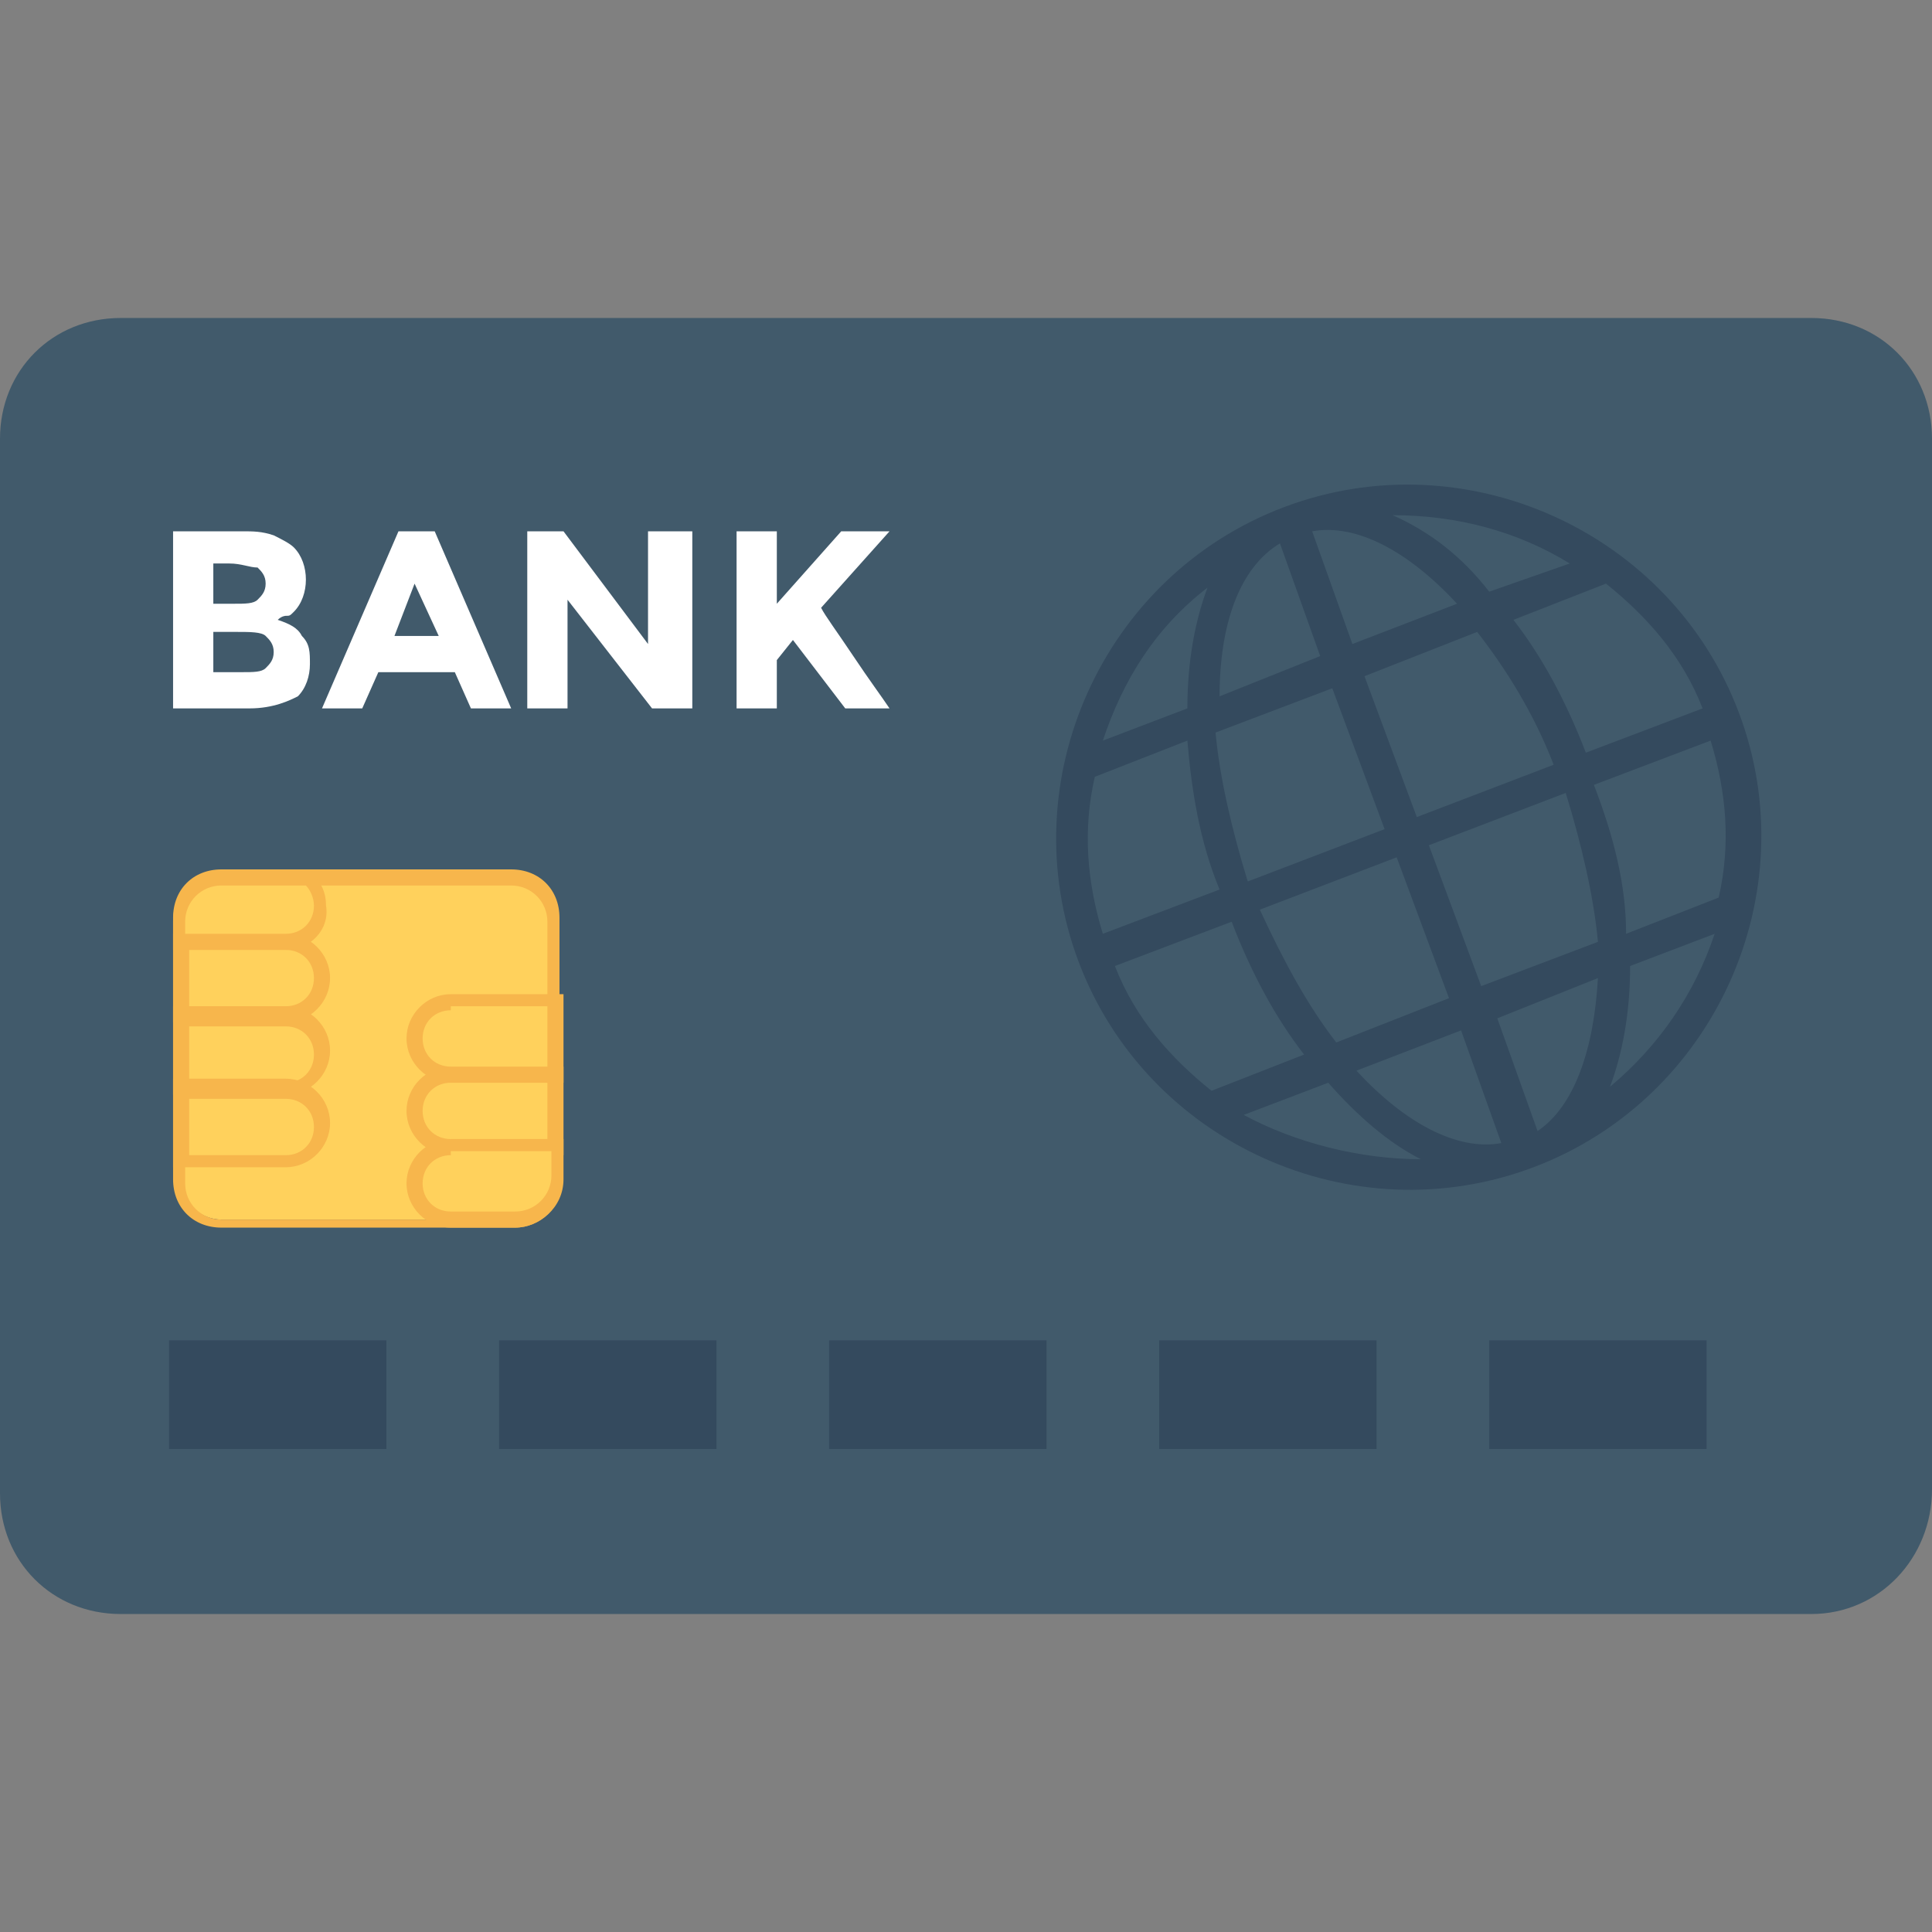<?xml version="1.0" encoding="iso-8859-1"?>
<!-- Generator: Adobe Illustrator 19.0.0, SVG Export Plug-In . SVG Version: 6.00 Build 0)  -->
<svg version="1.1" id="Capa_1" xmlns="http://www.w3.org/2000/svg" xmlns:xlink="http://www.w3.org/1999/xlink" x="0px" y="0px"
	 viewBox="0 0 512 512" style="enable-background:new 0 0 512 512;" xml:space="preserve">
<rect x="0" y="0" width="512" height="512" fill="#808080" stroke="none"/>
<path style="fill:#415A6B;" d="M480,427.733H32c-18.133,0-32-13.867-32-32V116.267c0-18.133,13.867-32,32-32h448
	c18.133,0,32,13.867,32,32v278.4C512,412.8,498.133,427.733,480,427.733z"/>
<g>
	<rect x="44.8" y="355.2" style="fill:#344A5E;" width="57.6" height="28.8"/>
	<rect x="132.267" y="355.2" style="fill:#344A5E;" width="57.6" height="28.8"/>
	<rect x="219.733" y="355.2" style="fill:#344A5E;" width="57.6" height="28.8"/>
	<rect x="307.2" y="355.2" style="fill:#344A5E;" width="57.6" height="28.8"/>
	<rect x="394.667" y="355.2" style="fill:#344A5E;" width="57.6" height="28.8"/>
	<path style="fill:#344A5E;" d="M340.267,134.4c-48,18.133-72.533,72.533-54.4,120.533s72.533,72.533,120.533,54.4
		S478.933,236.8,460.8,188.8C442.667,140.8,388.267,116.267,340.267,134.4z M295.467,256l30.933-11.733
		c5.333,13.867,11.733,25.6,19.2,35.2l-24.533,9.6C310.4,280.533,300.8,269.867,295.467,256z M358.4,170.667L347.733,140.8
		c11.733-2.133,25.6,5.333,38.4,19.2L358.4,170.667z M391.467,167.467c7.467,9.6,14.933,21.333,20.267,35.2l-36.267,13.867
		L361.6,179.2L391.467,167.467z M339.2,144l10.667,29.867L323.2,184.533C323.2,165.333,328.533,150.4,339.2,144z M353.067,182.4
		l13.867,37.333L330.667,233.6c-4.267-13.867-7.467-27.733-8.533-39.467L353.067,182.4z M323.2,235.733l-30.933,11.733
		c-4.267-13.867-5.333-27.733-2.133-41.6l24.533-9.6C315.733,209.067,317.867,222.933,323.2,235.733z M333.867,241.067
		l36.267-13.867L384,264.533l-29.867,11.733C346.667,266.667,340.267,254.933,333.867,241.067z M387.2,273.067l10.667,29.867
		c-11.733,2.133-25.6-5.333-38.4-19.2L387.2,273.067z M407.467,299.733L396.8,269.867l26.667-10.667
		C422.4,278.4,417.067,293.333,407.467,299.733z M392.533,261.333L378.667,224l36.267-13.867C419.2,224,422.4,237.867,423.467,249.6
		L392.533,261.333z M422.4,208l30.933-11.733c4.267,13.867,5.333,27.733,2.133,41.6l-24.533,9.6
		C430.933,234.667,427.733,221.867,422.4,208z M420.267,199.467c-5.333-13.867-11.733-25.6-19.2-35.2l24.533-9.6
		c10.667,8.533,20.267,19.2,25.6,33.067L420.267,199.467z M416,149.333l-21.333,7.467c-7.467-9.6-16-16-25.6-20.267
		C386.133,136.533,402.133,140.8,416,149.333z M320,155.733c-3.2,8.533-5.333,19.2-5.333,32l-22.4,8.533
		C297.6,180.267,306.133,166.4,320,155.733z M329.6,295.467l22.4-8.533c7.467,8.533,16,16,24.533,20.267
		C360.533,307.2,343.467,302.933,329.6,295.467z M426.667,288c3.2-8.533,5.333-19.2,5.333-32l22.4-8.533
		C449.067,263.467,439.467,277.333,426.667,288z"/>
</g>
<g>
	<path style="fill:#FFFFFF;" d="M66.133,187.733H45.867V140.8H64c3.2,0,5.333,0,8.533,1.067c2.133,1.067,4.267,2.133,5.333,3.2
		c2.133,2.133,3.2,5.333,3.2,8.533c0,3.2-1.067,6.4-3.2,8.533C76.8,163.2,76.8,163.2,75.733,163.2c0,0-1.067,0-2.133,1.067
		c3.2,1.067,5.333,2.133,6.4,4.267c2.133,2.133,2.133,4.267,2.133,7.467c0,3.2-1.067,6.4-3.2,8.533
		C76.8,185.6,72.533,187.733,66.133,187.733z M56.533,160h5.333c3.2,0,5.333,0,6.4-1.067c1.067-1.067,2.133-2.133,2.133-4.267
		s-1.067-3.2-2.133-4.267c-2.133,0-4.267-1.067-7.467-1.067h-4.267V160z M56.533,178.133H64c3.2,0,5.333,0,6.4-1.067
		c1.067-1.067,2.133-2.133,2.133-4.267s-1.067-3.2-2.133-4.267s-4.267-1.067-7.467-1.067h-6.4V178.133z"/>
	<path style="fill:#FFFFFF;" d="M124.8,187.733l-4.267-9.6h-20.267l-4.267,9.6H85.333L105.6,140.8h9.6l20.267,46.933H124.8z
		 M109.867,154.667l-5.333,13.867h11.733L109.867,154.667z"/>
	<path style="fill:#FFFFFF;" d="M172.8,140.8h10.667v46.933H172.8l-22.4-28.8v28.8h-10.667V140.8h9.6l22.4,29.867V140.8H172.8z"/>
	<path style="fill:#FFFFFF;" d="M195.2,140.8h10.667V160l17.067-19.2h12.8L217.6,161.067c1.067,2.133,4.267,6.4,8.533,12.8
		c4.267,6.4,7.467,10.667,9.6,13.867H224L210.133,169.6l-4.267,5.333v12.8H195.2L195.2,140.8L195.2,140.8z"/>
</g>
<path style="fill:#FFD15C;" d="M136.533,232.533H58.667c-6.4,0-10.667,5.333-10.667,10.667v69.333c0,6.4,5.333,10.667,10.667,10.667
	h76.8c6.4,0,10.667-5.333,10.667-10.667V243.2C147.2,237.867,141.867,232.533,136.533,232.533z"/>
<path style="fill:#F7B64C;" d="M136.533,325.333H58.667c-7.467,0-12.8-5.333-12.8-12.8V243.2c0-7.467,5.333-12.8,12.8-12.8h76.8
	c7.467,0,12.8,5.333,12.8,12.8v69.333C149.333,320,142.933,325.333,136.533,325.333z M58.667,234.667c-5.333,0-9.6,4.267-9.6,9.6
	V313.6c0,5.333,4.267,9.6,9.6,9.6h76.8c5.333,0,9.6-4.267,9.6-9.6v-69.333c0-5.333-4.267-9.6-9.6-9.6H58.667z"/>
<path style="fill:#FFD15C;" d="M75.733,249.6H48v19.2h27.733c5.333,0,9.6-4.267,9.6-9.6S81.067,249.6,75.733,249.6z"/>
<path style="fill:#F7B64C;" d="M75.733,270.933H45.867v-23.467h29.867c6.4,0,11.733,5.333,11.733,11.733
	C87.467,265.6,82.133,270.933,75.733,270.933z M50.133,266.667h25.6c4.267,0,7.467-3.2,7.467-7.467s-3.2-7.467-7.467-7.467h-25.6
	V266.667z"/>
<path style="fill:#FFD15C;" d="M85.333,240c0-3.2-1.067-5.333-3.2-7.467H58.667c-6.4,0-10.667,5.333-10.667,10.667v6.4h27.733
	C81.067,249.6,85.333,245.333,85.333,240z"/>
<path style="fill:#F7B64C;" d="M75.733,251.733H45.867v-7.467c0-7.467,5.333-12.8,12.8-12.8h23.467l0,0
	C85.333,233.6,86.4,236.8,86.4,240C87.467,246.4,82.133,251.733,75.733,251.733z M50.133,247.467h25.6
	c4.267,0,7.467-3.2,7.467-7.467c0-2.133-1.067-4.267-2.133-5.333h-22.4c-5.333,0-9.6,4.267-9.6,9.6v3.2H50.133z"/>
<path style="fill:#FFD15C;" d="M75.733,268.8H48V288h27.733c5.333,0,9.6-4.267,9.6-9.6S81.067,268.8,75.733,268.8z"/>
<path style="fill:#F7B64C;" d="M75.733,290.133H45.867v-23.467h29.867c6.4,0,11.733,5.333,11.733,11.733
	C87.467,284.8,82.133,290.133,75.733,290.133z M50.133,286.933h25.6c4.267,0,7.467-3.2,7.467-7.467S80,272,75.733,272h-25.6V286.933
	z"/>
<path style="fill:#FFD15C;" d="M75.733,288H48v19.2h27.733c5.333,0,9.6-4.267,9.6-9.6C85.333,292.267,81.067,288,75.733,288z"/>
<path style="fill:#F7B64C;" d="M75.733,309.333H45.867v-23.467h29.867c6.4,0,11.733,5.333,11.733,11.733
	C87.467,304,82.133,309.333,75.733,309.333z M50.133,306.133h25.6c4.267,0,7.467-3.2,7.467-7.467S80,291.2,75.733,291.2h-25.6
	V306.133z"/>
<path style="fill:#FFD15C;" d="M119.467,304H147.2v-19.2h-27.733c-5.333,0-9.6,4.267-9.6,9.6S114.133,304,119.467,304z"/>
<path style="fill:#F7B64C;" d="M149.333,306.133h-29.867c-6.4,0-11.733-5.333-11.733-11.733s5.333-11.733,11.733-11.733h29.867
	V306.133z M119.467,286.933c-4.267,0-7.467,3.2-7.467,7.467s3.2,7.467,7.467,7.467h25.6v-16h-25.6V286.933z"/>
<path style="fill:#FFD15C;" d="M109.867,313.6c0,5.333,4.267,9.6,9.6,9.6h17.067c6.4,0,10.667-5.333,10.667-10.667V304h-27.733
	C114.133,304,109.867,308.267,109.867,313.6z"/>
<path style="fill:#F7B64C;" d="M136.533,325.333h-17.067c-6.4,0-11.733-5.333-11.733-11.733c0-6.4,5.333-11.733,11.733-11.733
	h29.867v10.667C149.333,320,142.933,325.333,136.533,325.333z M119.467,306.133c-4.267,0-7.467,3.2-7.467,7.467
	s3.2,7.467,7.467,7.467h17.067c5.333,0,9.6-4.267,9.6-9.6v-6.4h-26.667V306.133z"/>
<path style="fill:#FFD15C;" d="M119.467,284.8H147.2v-19.2h-27.733c-5.333,0-9.6,4.267-9.6,9.6
	C109.867,280.533,114.133,284.8,119.467,284.8z"/>
<path style="fill:#F7B64C;" d="M149.333,286.933h-29.867c-6.4,0-11.733-5.333-11.733-11.733s5.333-11.733,11.733-11.733h29.867
	V286.933z M119.467,267.733c-4.267,0-7.467,3.2-7.467,7.467c0,4.267,3.2,7.467,7.467,7.467h25.6v-16h-25.6V267.733z"/>
<g>
</g>
<g>
</g>
<g>
</g>
<g>
</g>
<g>
</g>
<g>
</g>
<g>
</g>
<g>
</g>
<g>
</g>
<g>
</g>
<g>
</g>
<g>
</g>
<g>
</g>
<g>
</g>
<g>
</g>
</svg>
